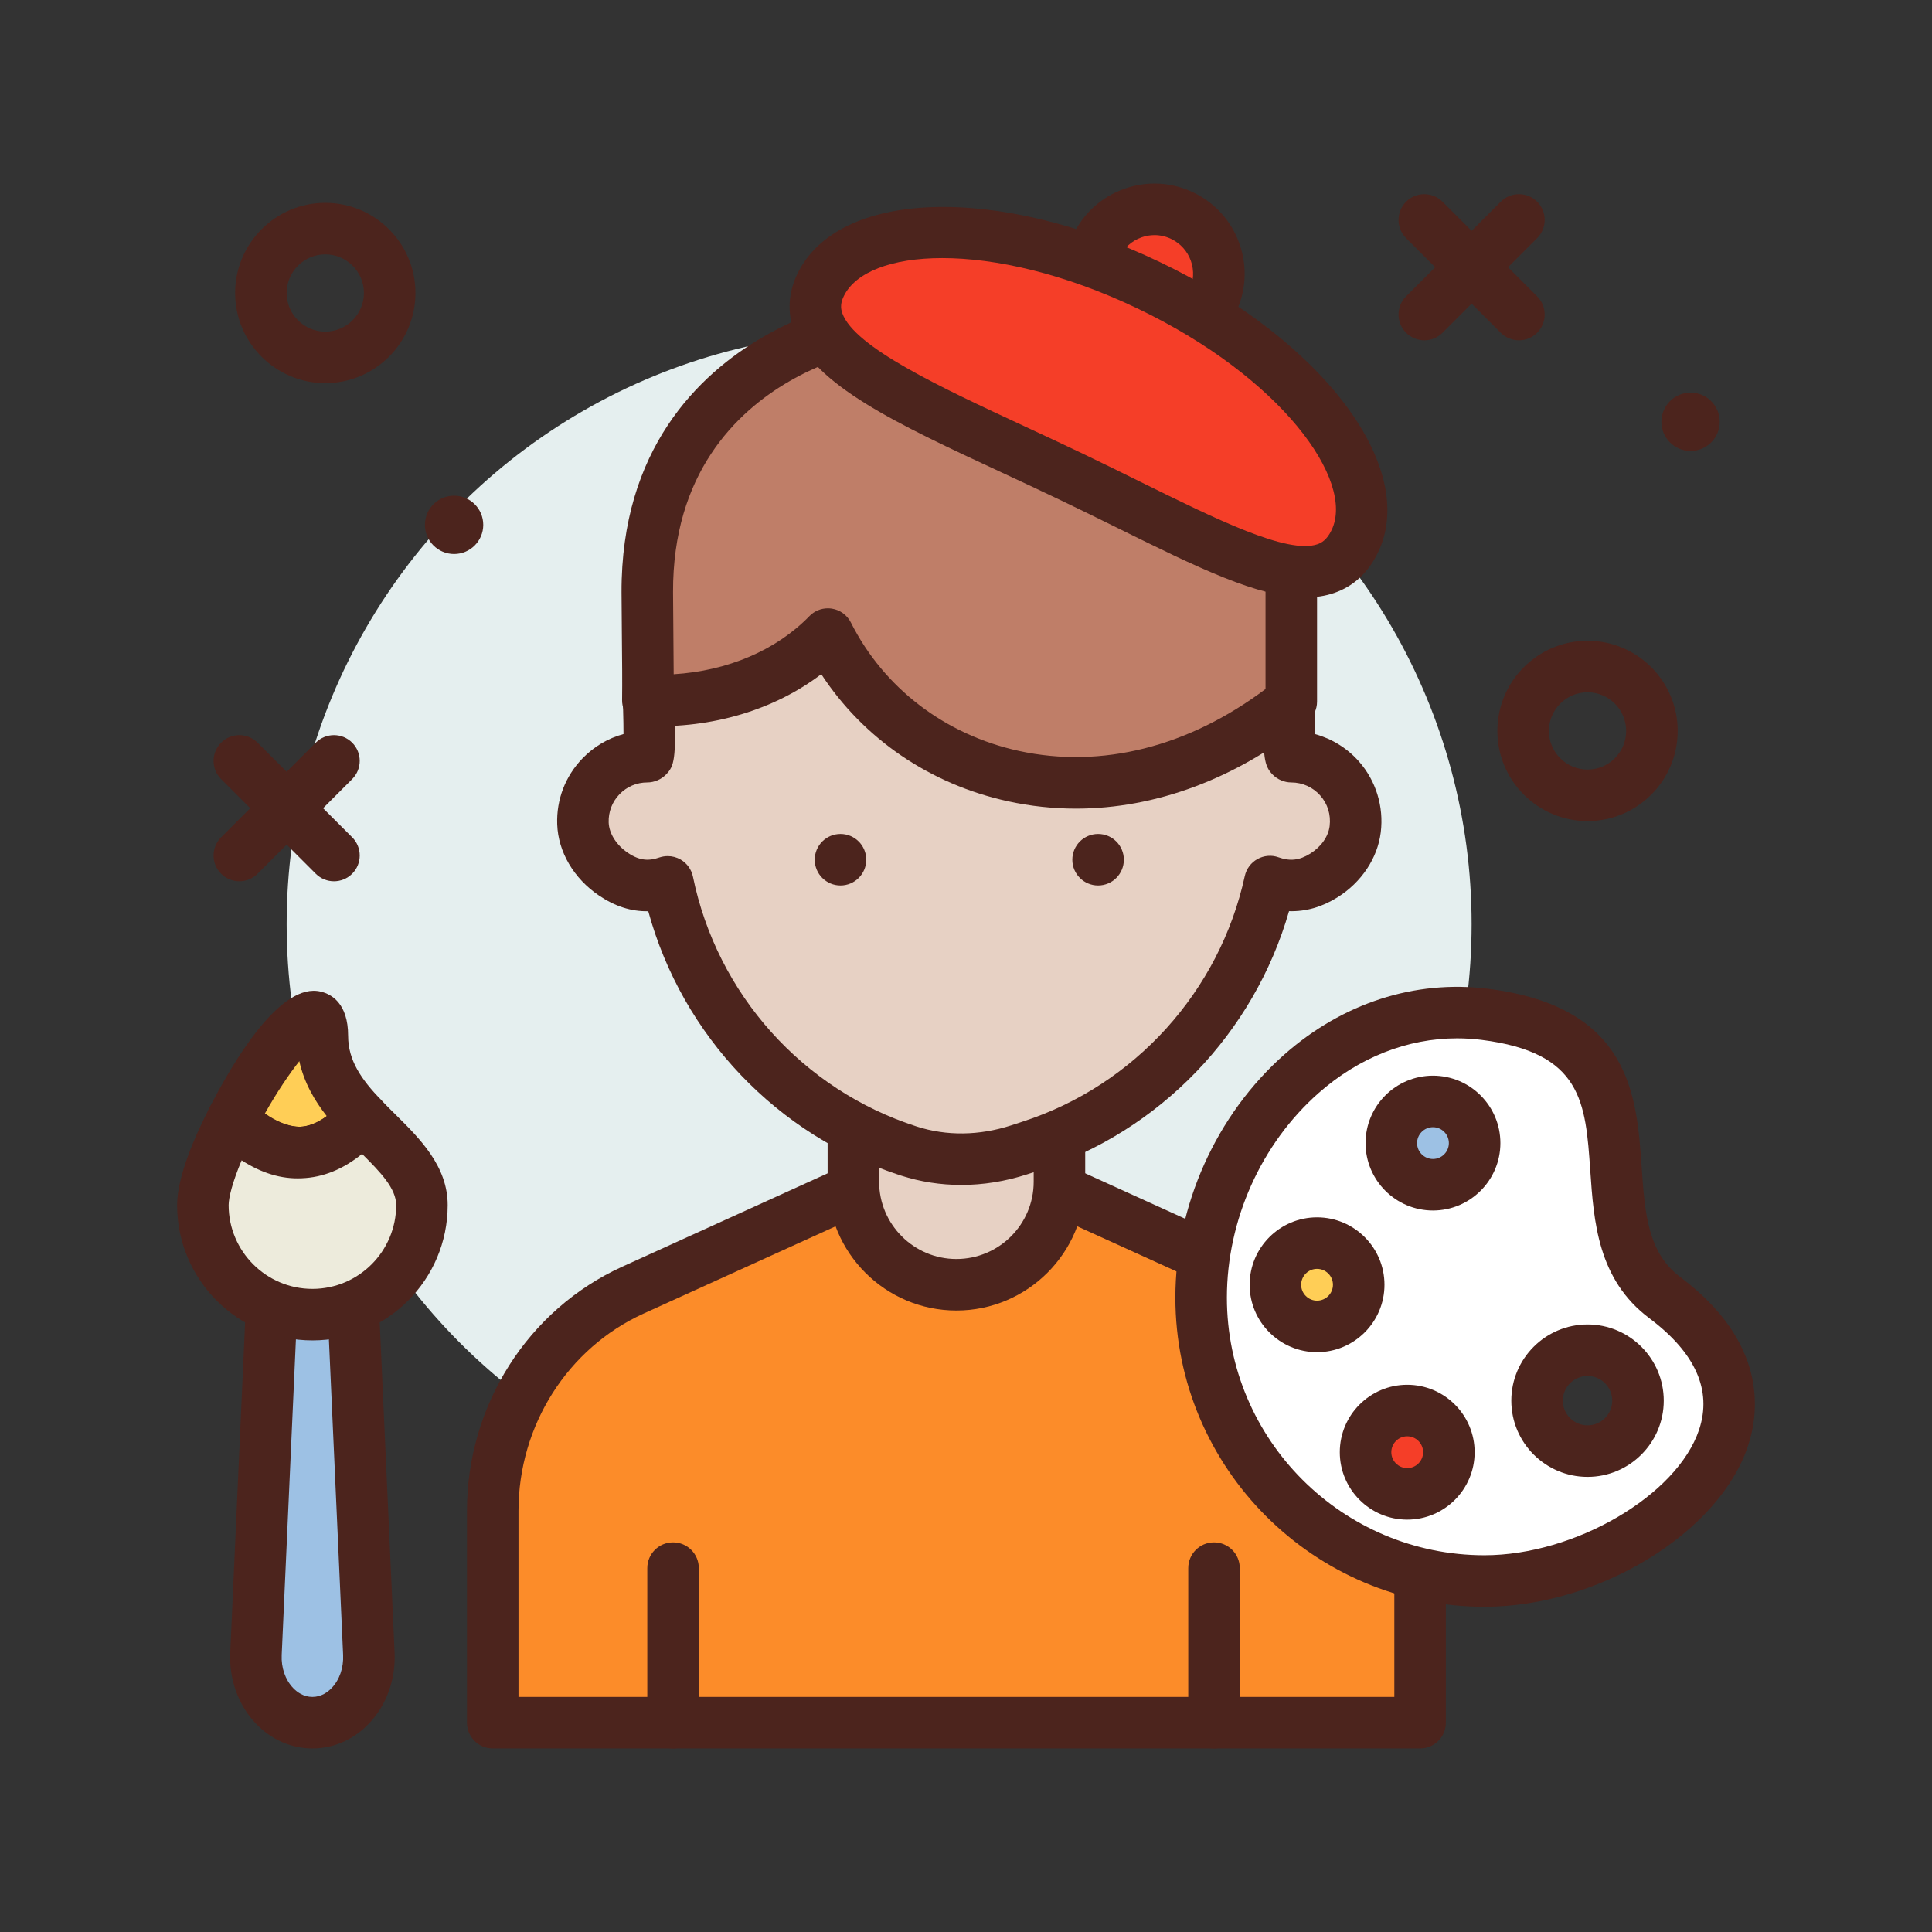 <svg id="artist" enable-background="new 0 0 300 300" height="512" viewBox="0 0 300 300" width="512" xmlns="http://www.w3.org/2000/svg"><rect x="0" y="0" width="300" height="300" fill="#333333" stroke="none"/><circle cx="136.511" cy="143.497" fill="#e5efef" r="92"/><g fill="#4c241d"><path d="m50.511 59.497c-7.719 0-14-6.281-14-14s6.281-14 14-14 14 6.281 14 14-6.281 14-14 14zm0-20c-3.309 0-6 2.691-6 6s2.691 6 6 6 6-2.691 6-6-2.691-6-6-6z"/><path d="m246.511 127.497c-7.719 0-14-6.281-14-14s6.281-14 14-14 14 6.281 14 14-6.281 14-14 14zm0-20c-3.309 0-6 2.691-6 6s2.691 6 6 6 6-2.691 6-6-2.691-6-6-6z"/><circle cx="262.511" cy="65.497" r="4.529"/><circle cx="70.511" cy="81.497" r="4.529"/><path d="m221.164 52.845c-1.023 0-2.047-.391-2.828-1.172-1.562-1.562-1.562-4.094 0-5.656l14.695-14.695c1.562-1.562 4.094-1.562 5.656 0s1.562 4.094 0 5.656l-14.695 14.695c-.782.781-1.805 1.172-2.828 1.172z"/><path d="m235.859 52.845c-1.023 0-2.047-.391-2.828-1.172l-14.695-14.695c-1.562-1.562-1.562-4.094 0-5.656s4.094-1.562 5.656 0l14.695 14.695c1.562 1.562 1.562 4.094 0 5.656-.781.781-1.805 1.172-2.828 1.172z"/><path d="m37.164 136.845c-1.023 0-2.047-.391-2.828-1.172-1.562-1.562-1.562-4.094 0-5.656l14.695-14.695c1.562-1.562 4.094-1.562 5.656 0s1.562 4.094 0 5.656l-14.695 14.695c-.782.781-1.805 1.172-2.828 1.172z"/><path d="m51.859 136.845c-1.023 0-2.047-.391-2.828-1.172l-14.695-14.695c-1.562-1.562-1.562-4.094 0-5.656s4.094-1.562 5.656 0l14.695 14.695c1.562 1.562 1.562 4.094 0 5.656-.781.781-1.805 1.172-2.828 1.172z"/></g><path d="m220.511 267.497h-144v-32.902c0-14.82 8.534-28.25 21.776-34.269l50.224-22.829 50.224 22.829c13.242 6.019 21.776 19.449 21.776 34.269z" fill="#fc8c29"/><path d="m220.511 271.497h-144c-2.211 0-4-1.789-4-4v-32.902c0-16.367 9.469-31.25 24.121-37.91l50.223-22.828c1.055-.477 2.258-.477 3.312 0l50.223 22.828c14.652 6.66 24.121 21.543 24.121 37.91v32.902c0 2.211-1.789 4-4 4zm-140-8h136v-28.902c0-13.238-7.629-25.262-19.434-30.629l-48.566-22.074-48.566 22.074c-11.805 5.367-19.434 17.391-19.434 30.629z" fill="#4c241d"/><path d="m148.511 199.497c-8.837 0-16-7.163-16-16v-8h32v8c0 8.837-7.163 16-16 16z" fill="#e7d1c4"/><path d="m148.511 203.497c-11.027 0-20-8.973-20-20v-8c0-2.211 1.789-4 4-4h32c2.211 0 4 1.789 4 4v8c0 11.027-8.972 20-20 20zm-12-24v4c0 6.617 5.383 12 12 12s12-5.383 12-12v-4z" fill="#4c241d"/><path d="m200.511 117.497c-.294 0-.336-2.941-.288-6.301.083-5.821-3.813-10.999-9.466-12.394-27.643-6.821-57.325-5.547-84.267 2.727-3.531 1.084-5.848 4.473-5.744 8.166.105 3.746.133 7.801-.236 7.801-5.644 0-10.196 4.676-9.993 10.365.114 3.199 2.081 6.09 4.734 7.88 3.217 2.171 5.98 2.017 8.431 1.192 3.968 19.359 18.022 35.548 37.427 41.794 5.563 1.791 11.581 1.62 17.141-.182l1.775-.575c19.093-6.188 33.023-22.039 37.173-41.079 2.441.861 5.222 1.012 8.371-.95 2.549-1.588 4.495-4.194 4.862-7.174.752-6.09-3.979-11.27-9.92-11.27z" fill="#e7d1c4"/><path d="m149.265 183.997c-3.199 0-6.352-.484-9.383-1.461-19.199-6.184-33.93-21.711-39.219-41.035-2.695.043-5.176-.773-7.648-2.441-3.914-2.641-6.344-6.773-6.492-11.055-.137-3.836 1.254-7.469 3.914-10.23 1.781-1.844 3.973-3.137 6.379-3.789 0-.977-.016-2.328-.07-4.176-.152-5.531 3.375-10.508 8.57-12.105 28.062-8.621 58.75-9.613 86.398-2.785 7.48 1.844 12.621 8.562 12.508 16.336-.016 1.137-.02 2.035-.012 2.738 2.602.715 4.969 2.172 6.793 4.23 2.652 3.004 3.895 7.023 3.398 11.031-.492 4-3.004 7.766-6.715 10.082-2.418 1.508-4.867 2.223-7.527 2.152-5.441 18.934-20.051 34.176-38.898 40.285l-1.77.578c-3.39 1.098-6.831 1.645-10.226 1.645zm-45.582-51.062c.691 0 1.383.18 1.996.531.992.574 1.691 1.543 1.922 2.664 3.738 18.234 17.047 33.098 34.734 38.789 4.633 1.496 9.715 1.438 14.688-.176l1.766-.578c17.387-5.633 30.605-20.242 34.5-38.125.246-1.121.961-2.086 1.965-2.645 1-.555 2.199-.668 3.277-.273 1.809.637 3.238.477 4.926-.574 1.68-1.051 2.805-2.645 3.008-4.27.215-1.762-.301-3.449-1.457-4.754-1.137-1.289-2.777-2.027-4.496-2.027-1.07 0-2.137-.449-2.887-1.211-1.379-1.395-1.488-2.875-1.402-9.145.059-3.969-2.641-7.523-6.422-8.457-26.262-6.477-55.434-5.531-82.133 2.668-1.773.543-2.977 2.285-2.922 4.234.23 8.277-.023 9.344-1.32 10.676-.754.773-1.832 1.234-2.914 1.234-1.645 0-3.176.652-4.316 1.832-1.141 1.184-1.738 2.742-1.68 4.391.062 1.707 1.203 3.512 2.977 4.707 1.938 1.312 3.367 1.242 4.914.715.417-.136.846-.206 1.276-.206zm100.617-16.477h.039z" fill="#4c241d"/><circle cx="170.511" cy="133.497" fill="#4c241d" r="4"/><circle cx="130.511" cy="133.497" fill="#4c241d" r="4"/><path d="m188.511 267.497v-24" fill="#c1dbdc"/><path d="m188.511 271.497c-2.211 0-4-1.789-4-4v-24c0-2.211 1.789-4 4-4s4 1.789 4 4v24c0 2.211-1.789 4-4 4z" fill="#4c241d"/><path d="m104.511 267.497v-24" fill="#c1dbdc"/><path d="m104.511 271.497c-2.211 0-4-1.789-4-4v-24c0-2.211 1.789-4 4-4s4 1.789 4 4v24c0 2.211-1.789 4-4 4z" fill="#4c241d"/><circle cx="179.261" cy="42.511" fill="#f53e28" r="10"/><path d="m179.253 56.517c-2.066 0-4.121-.461-6.043-1.383-3.367-1.609-5.91-4.441-7.156-7.969-1.242-3.527-1.035-7.328.582-10.703 1.613-3.371 4.445-5.91 7.973-7.156 3.535-1.242 7.332-1.039 10.703.582 3.371 1.613 5.91 4.445 7.156 7.973 1.242 3.523 1.035 7.324-.582 10.699-1.613 3.371-4.445 5.914-7.973 7.156-1.523.535-3.093.801-4.66.801zm.012-20.008c-.672 0-1.344.113-1.996.344-1.512.531-2.727 1.621-3.422 3.07-.691 1.441-.777 3.07-.246 4.582s1.621 2.723 3.066 3.414c1.449.691 3.086.777 4.586.25 1.512-.531 2.727-1.621 3.418-3.066 0 0 .004 0 .004-.004.691-1.441.777-3.07.246-4.582-.531-1.508-1.621-2.723-3.07-3.418-.82-.391-1.699-.59-2.586-.59z" fill="#4c241d"/><path d="m200.511 84.433c0-45.173-100.22-53.387-100 7.536.021 5.917.146 12.342.087 16.78 10.954.384 21.187-3.329 27.952-10.288 11.664 23.206 44.178 32.721 71.961 10.488 0-8.613 0-20.808 0-24.516z" fill="#bf7e68"/><path d="m167.085 125.564c-3.543 0-7.078-.379-10.578-1.145-12.121-2.645-22.438-9.73-28.98-19.734-7.266 5.52-16.867 8.426-27.07 8.059-2.172-.074-3.887-1.875-3.859-4.051.039-2.785.004-6.363-.035-10.102l-.051-6.605c-.078-22.191 11.91-33.82 21.98-39.664 18.676-10.844 46.402-10.539 65.937.707 12.949 7.457 20.082 18.609 20.082 31.406v24.512c0 1.215-.551 2.363-1.5 3.121-11.082 8.871-23.535 13.496-35.926 13.496zm-38.535-31.106c.203 0 .406.016.609.047 1.277.195 2.383 1 2.965 2.156 5.109 10.168 14.621 17.438 26.09 19.941 12.793 2.797 26.328-.613 38.297-9.613v-22.554c0-12.578-8.742-20.25-16.074-24.473-16.941-9.754-41.844-10.066-57.926-.723-8.25 4.785-18.066 14.348-18 32.715l.051 6.559c.02 2.152.043 4.254.047 6.184 8.383-.523 15.914-3.715 21.074-9.027.758-.782 1.797-1.212 2.867-1.212zm71.961 14.488h.039z" fill="#4c241d"/><path d="m210.381 84.027c-5.248 10.958-21.09.987-44.003-9.988s-44.22-18.795-38.971-29.753 28.078-10.945 50.99.029 37.232 28.754 31.984 39.712z" fill="#f53e28"/><path d="m202.695 92.774c-7.312 0-16.793-4.68-29.074-10.746-2.852-1.406-5.844-2.883-8.969-4.379-3.07-1.473-6.113-2.887-9.066-4.258-16.367-7.609-29.297-13.621-32.32-22.043-1.031-2.871-.848-5.91.531-8.789 6.301-13.148 31.043-13.961 56.328-1.855 25.285 12.113 40.16 31.902 33.867 45.051 0 0 0 0-.004 0-1.508 3.152-3.797 5.277-6.797 6.312-1.399.485-2.895.707-4.496.707zm-56.379-52.699c-7.883 0-13.504 2.184-15.305 5.938-.465.973-.527 1.762-.215 2.633 1.895 5.277 15.246 11.488 28.164 17.492 2.977 1.383 6.047 2.809 9.145 4.293 3.156 1.512 6.176 3.004 9.055 4.426 11.719 5.781 22.762 11.246 27.418 9.652.637-.223 1.461-.672 2.195-2.207 3.676-7.68-7.781-23.688-30.102-34.383-11.406-5.461-22.117-7.844-30.355-7.844zm64.066 43.953h.039z" fill="#4c241d"/><path d="m48.511 267.497c-5.026 0-9.026-4.876-8.764-10.686l2.58-57.314h12.369l2.58 57.314c.261 5.81-3.738 10.686-8.765 10.686z" fill="#9dc1e4"/><path d="m48.511 271.497c-3.281 0-6.398-1.367-8.773-3.855-2.723-2.844-4.176-6.859-3.988-11.012l2.582-57.313c.098-2.137 1.855-3.82 3.996-3.82h12.367c2.141 0 3.898 1.684 3.996 3.82l2.582 57.313c.188 4.152-1.266 8.168-3.988 11.012-2.375 2.488-5.493 3.855-8.774 3.855zm-2.359-68-2.41 53.492c-.09 1.98.559 3.852 1.777 5.125.602.633 1.613 1.383 2.992 1.383s2.391-.75 2.992-1.383c1.219-1.273 1.867-3.145 1.777-5.125l-2.41-53.492z" fill="#4c241d"/><path d="m258.511 201.497c-16-12 4-40-28-44-24.113-3.014-44 19.699-44 44s19.699 44 44 44 53.799-24.65 28-44zm-12 23.834c-4.327 0-7.834-3.507-7.834-7.834s3.507-7.834 7.834-7.834 7.834 3.508 7.834 7.834-3.507 7.834-7.834 7.834z" fill="#fff"/><path d="m230.511 249.497c-26.469 0-48-21.531-48-48 0-14.285 6.328-28.398 16.922-37.754 9.062-7.996 20.27-11.617 31.574-10.215 22.184 2.773 23.141 16.586 23.91 27.688.492 7.121.918 13.273 5.992 17.082 13.406 10.055 12.344 20.75 10.516 26.234-4.511 13.532-23.246 24.965-40.914 24.965zm-4.254-88.265c-7.703 0-15.23 2.953-21.527 8.512-8.902 7.855-14.219 19.727-14.219 31.754 0 22.055 17.945 40 40 40 14.039 0 29.922-9.293 33.324-19.496 2.035-6.109-.562-11.934-7.723-17.305-8.008-6.004-8.629-14.996-9.176-22.93-.738-10.648-1.27-18.344-16.922-20.301-1.253-.156-2.507-.234-3.757-.234zm20.254 68.097c-6.527 0-11.836-5.309-11.836-11.832 0-6.527 5.309-11.836 11.836-11.836s11.836 5.309 11.836 11.836c0 6.524-5.308 11.832-11.836 11.832zm0-15.668c-2.113 0-3.836 1.723-3.836 3.836s1.723 3.832 3.836 3.832 3.836-1.719 3.836-3.832-1.723-3.836-3.836-3.836z" fill="#4c241d"/><circle cx="222.511" cy="177.497" fill="#9dc1e4" r="6.469"/><path d="m222.511 187.966c-5.773 0-10.469-4.695-10.469-10.469s4.695-10.469 10.469-10.469 10.469 4.695 10.469 10.469-4.695 10.469-10.469 10.469zm0-12.938c-1.359 0-2.469 1.109-2.469 2.469s1.109 2.469 2.469 2.469 2.469-1.109 2.469-2.469-1.109-2.469-2.469-2.469z" fill="#4c241d"/><circle cx="204.511" cy="199.497" fill="#ffce56" r="6.469"/><path d="m204.511 209.966c-5.773 0-10.469-4.695-10.469-10.469s4.695-10.469 10.469-10.469 10.469 4.695 10.469 10.469-4.695 10.469-10.469 10.469zm0-12.938c-1.359 0-2.469 1.109-2.469 2.469s1.109 2.469 2.469 2.469 2.469-1.109 2.469-2.469-1.109-2.469-2.469-2.469z" fill="#4c241d"/><circle cx="218.511" cy="225.497" fill="#f53e28" r="6.469"/><path d="m218.511 235.966c-5.773 0-10.469-4.695-10.469-10.469s4.695-10.469 10.469-10.469 10.469 4.695 10.469 10.469-4.695 10.469-10.469 10.469zm0-12.938c-1.359 0-2.469 1.109-2.469 2.469s1.109 2.469 2.469 2.469 2.469-1.109 2.469-2.469-1.109-2.469-2.469-2.469z" fill="#4c241d"/><path d="m56.277 173.562c-3.3-3.455-6.219-7.346-6.219-12.719 0-8.373-8.498 2.33-13.991 13.033 5.204 5.09 12.539 8.434 20.21-.314z" fill="#ffce56"/><path d="m46.331 182.97c-4.441 0-8.832-2.098-13.062-6.234-1.254-1.227-1.562-3.125-.762-4.684 3.797-7.402 11.102-19.645 17.34-18.066 1.574.379 4.211 1.773 4.211 6.855 0 3.824 2.043 6.746 5.109 9.953 1.434 1.5 1.484 3.844.117 5.402-3.785 4.316-7.961 6.59-12.41 6.762-.183.008-.363.012-.543.012zm-5.218-10.035c1.625 1.176 3.617 2.023 5.453 2.031 1.363-.055 2.758-.609 4.172-1.66-1.887-2.398-3.516-5.184-4.258-8.531-1.527 1.941-3.43 4.718-5.367 8.16z" fill="#4c241d"/><path d="m56.277 173.562c-7.671 8.748-15.006 5.404-20.21.314-2.622 5.108-4.563 10.217-4.563 13.252 0 9.393 7.615 17.008 17.008 17.008s17.008-7.615 17.008-17.008c-.001-5.313-4.946-9.069-9.243-13.566z" fill="#edebdc"/><path d="m48.511 208.138c-11.582 0-21.008-9.426-21.008-21.008 0-4.402 2.723-10.629 5.004-15.078.578-1.133 1.664-1.922 2.918-2.125 1.227-.207 2.527.199 3.438 1.09 1.902 1.863 4.941 3.938 7.703 3.949 2.168-.086 4.426-1.445 6.703-4.043.738-.844 1.801-1.34 2.922-1.363 1.211-.051 2.203.426 2.98 1.238.734.77 1.488 1.516 2.23 2.25 3.805 3.766 8.117 8.039 8.117 14.082.001 11.582-9.425 21.008-21.007 21.008zm-10.988-27.961c-1.457 3.457-2.02 5.824-2.02 6.953 0 7.172 5.836 13.008 13.008 13.008s13.008-5.836 13.008-13.008c0-2.574-2.41-5.086-5.297-7.953-2.938 2.387-6.066 3.656-9.348 3.781-3.199.16-6.281-.812-9.351-2.781z" fill="#4c241d"/></svg>